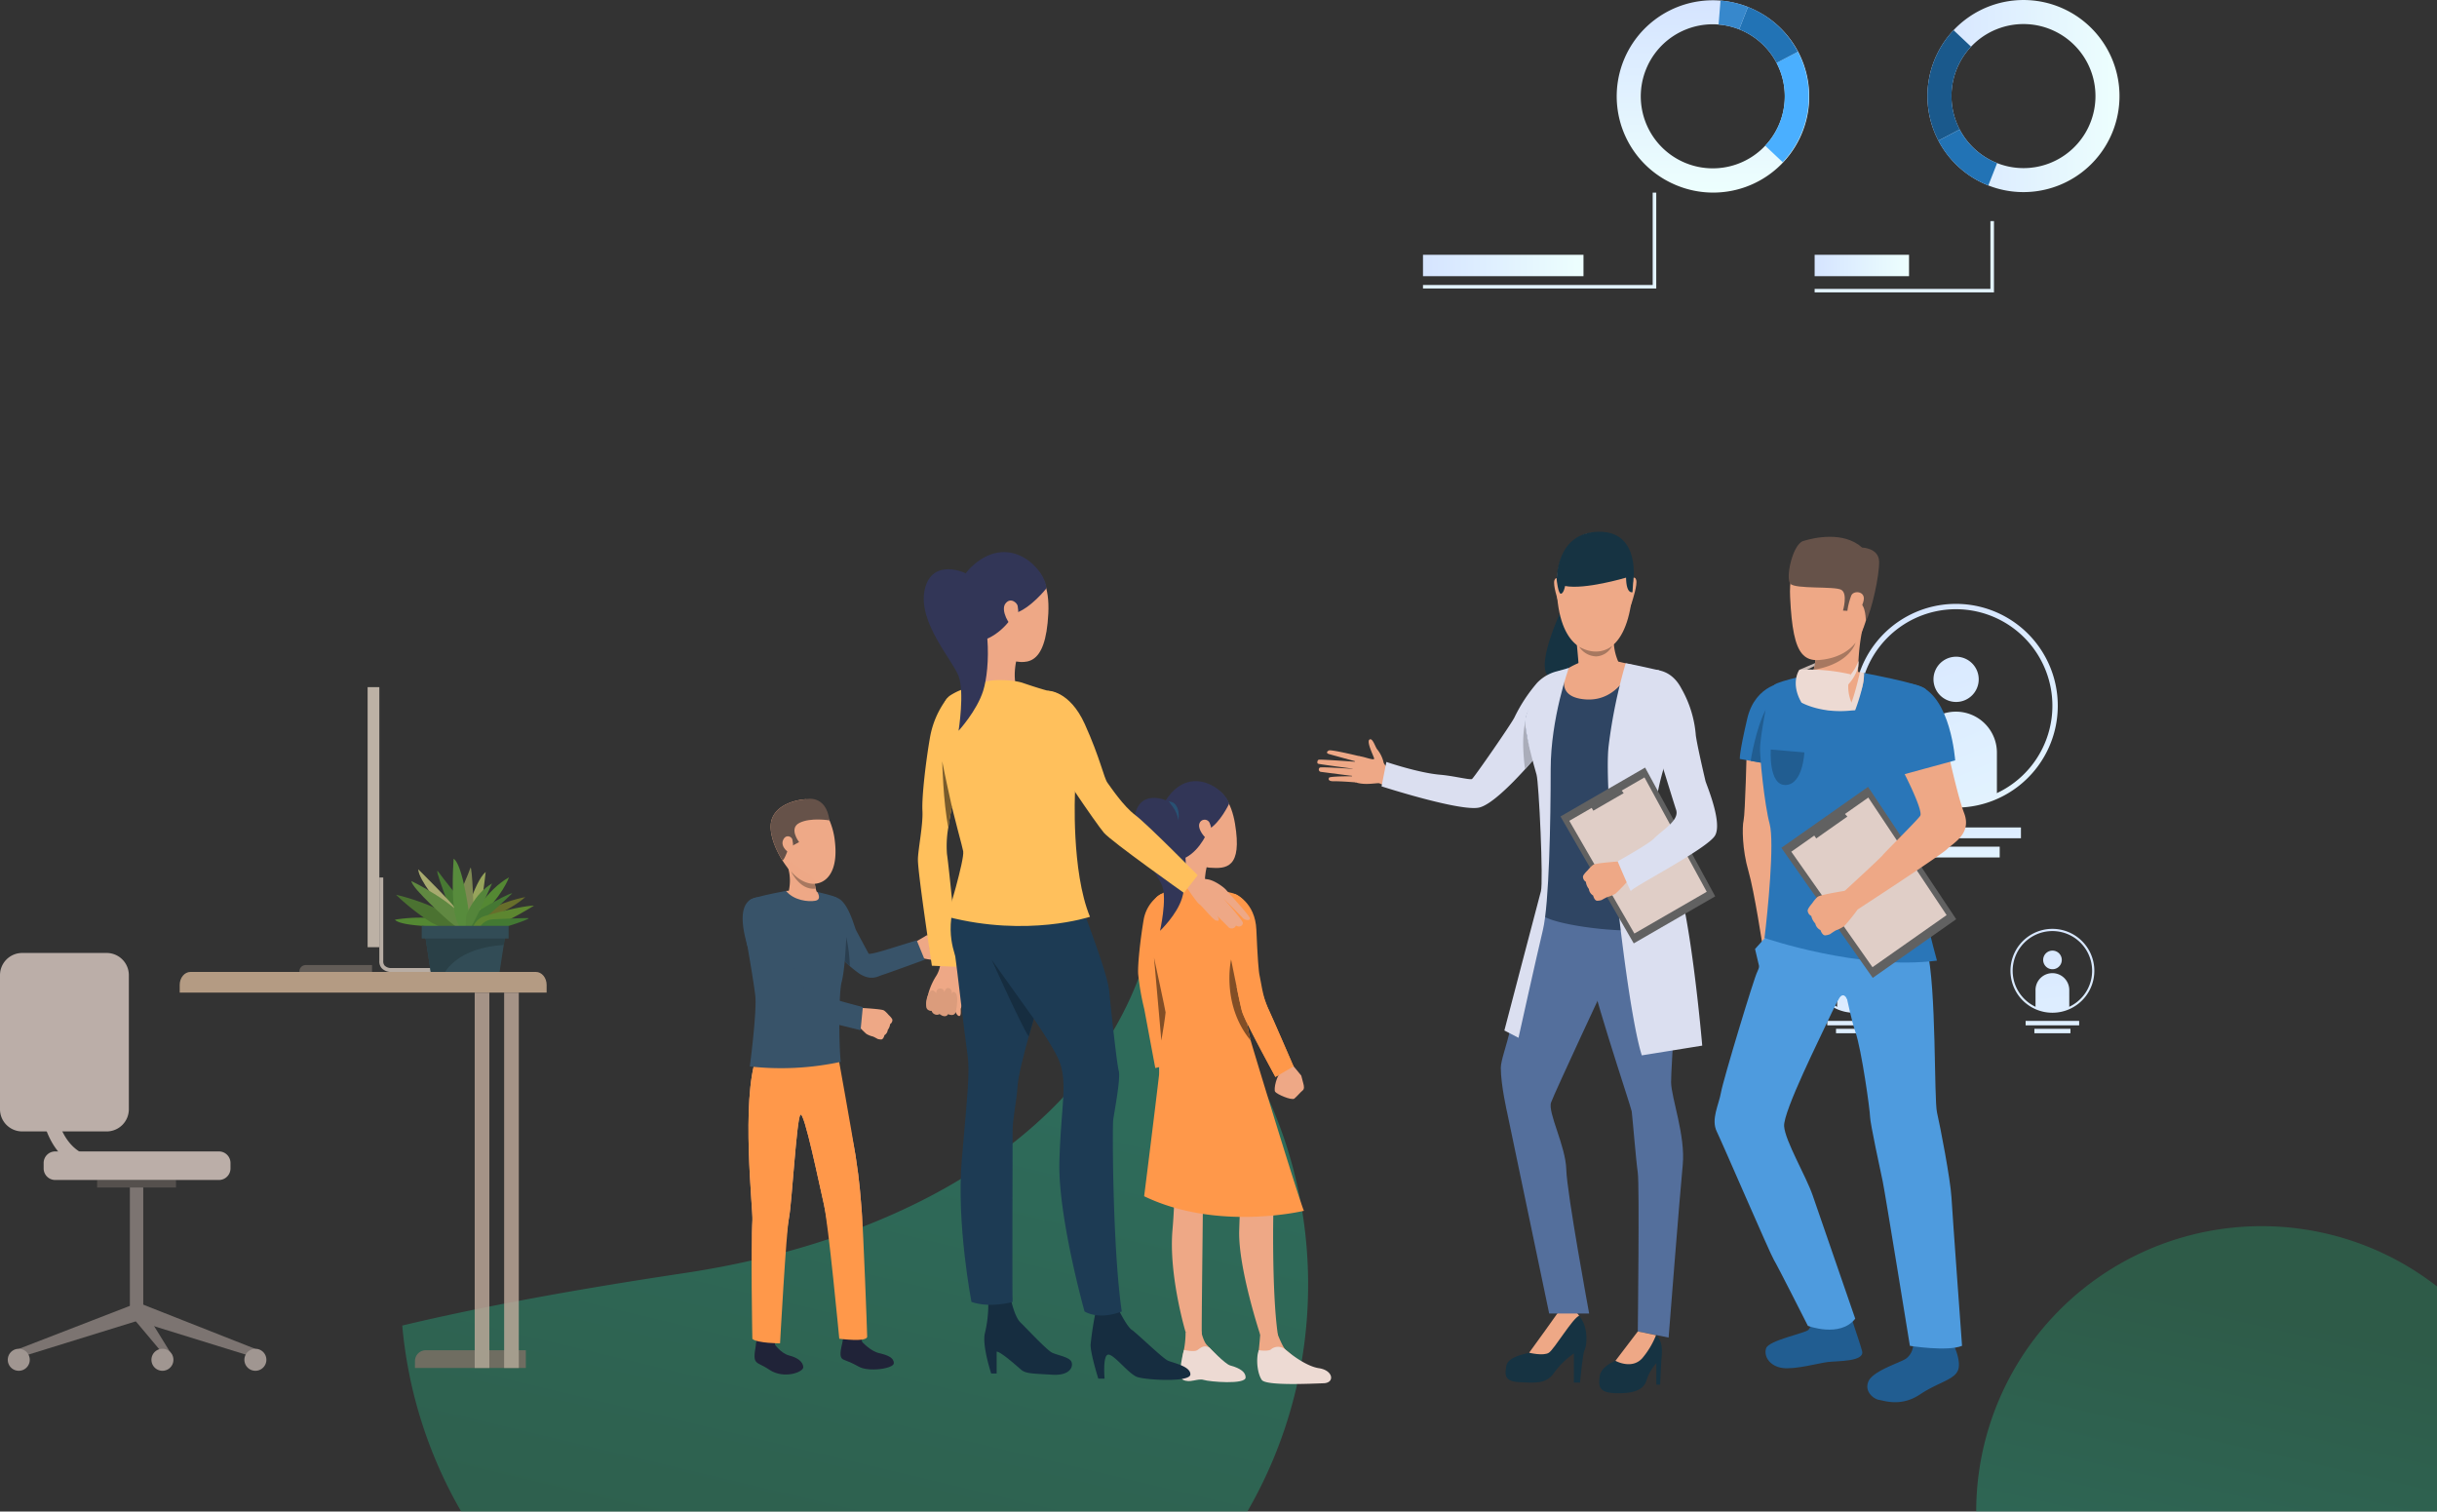 <svg xmlns="http://www.w3.org/2000/svg" xmlns:xlink="http://www.w3.org/1999/xlink" width="658.853" height="408.636" viewBox="0 0 658.853 408.636">
  <rect x="0" y="0" width="658.853" height="408.636" fill="#333333" stroke="none"/>
  <defs>
    <linearGradient id="linear-gradient" y1="0.5" x2="1" y2="0.5" gradientUnits="objectBoundingBox">
      <stop offset="0" stop-color="#d5e4ff"/>
      <stop offset="1" stop-color="#edfffe"/>
    </linearGradient>
    <linearGradient id="linear-gradient-3" x1="0" y1="0.5" x2="1" y2="0.5" xlink:href="#linear-gradient"/>
    <linearGradient id="linear-gradient-4" x1="0" y1="0.5" x2="1" y2="0.5" xlink:href="#linear-gradient"/>
    <linearGradient id="linear-gradient-5" x1="0.325" y1="-5.593" x2="0.684" y2="6.908" xlink:href="#linear-gradient"/>
    <linearGradient id="linear-gradient-6" x1="0.415" y1="-3.904" x2="0.656" y2="8.597" xlink:href="#linear-gradient"/>
    <linearGradient id="linear-gradient-7" x1="-0.305" y1="-1.915" x2="2.84" y2="7.519" xlink:href="#linear-gradient"/>
    <linearGradient id="linear-gradient-8" x1="-0.28" y1="-1.429" x2="1.455" y2="3.167" xlink:href="#linear-gradient"/>
    <linearGradient id="linear-gradient-9" x1="0.283" y1="-0.152" x2="0.981" y2="1.942" xlink:href="#linear-gradient"/>
    <linearGradient id="linear-gradient-10" x1="0.213" y1="-25.849" x2="1.007" y2="47.013" xlink:href="#linear-gradient"/>
    <linearGradient id="linear-gradient-11" x1="0.32" y1="-24.08" x2="0.854" y2="48.783" xlink:href="#linear-gradient"/>
    <linearGradient id="linear-gradient-12" x1="0.279" y1="-1.99" x2="1.817" y2="15.369" xlink:href="#linear-gradient"/>
    <linearGradient id="linear-gradient-13" x1="0.277" y1="-1.557" x2="1.126" y2="6.901" xlink:href="#linear-gradient"/>
    <linearGradient id="linear-gradient-14" x1="0.44" y1="-0.181" x2="0.781" y2="3.673" xlink:href="#linear-gradient"/>
    <linearGradient id="linear-gradient-15" x1="0.17" y1="-29.778" x2="0.964" y2="43.084" xlink:href="#linear-gradient"/>
    <linearGradient id="linear-gradient-16" x1="0.291" y1="-28.009" x2="0.826" y2="44.853" xlink:href="#linear-gradient"/>
    <linearGradient id="linear-gradient-17" x1="0.197" y1="-2.925" x2="1.734" y2="14.433" xlink:href="#linear-gradient"/>
    <linearGradient id="linear-gradient-18" x1="0.232" y1="-2.013" x2="1.08" y2="6.445" xlink:href="#linear-gradient"/>
    <linearGradient id="linear-gradient-19" x1="0.421" y1="-0.389" x2="0.763" y2="3.465" xlink:href="#linear-gradient"/>
    <linearGradient id="linear-gradient-20" x1="0.233" y1="1.459" x2="0.683" y2="0.261" gradientUnits="objectBoundingBox">
      <stop offset="0" stop-color="#289567"/>
      <stop offset="1" stop-color="#27bd94"/>
    </linearGradient>
    <linearGradient id="linear-gradient-21" x1="0.248" y1="1.546" x2="0.7" y2="0.319" gradientUnits="objectBoundingBox">
      <stop offset="0" stop-color="#27bc93"/>
      <stop offset="1" stop-color="#289567"/>
    </linearGradient>
  </defs>
  <g id="Grupo_3953" data-name="Grupo 3953" transform="translate(-706.747 -84.363)">
    <g id="Grupo_3926" data-name="Grupo 3926" transform="translate(815.499 19.437)">
      <g id="Grupo_3952" data-name="Grupo 3952" transform="translate(0 -35)">
        <g id="Grupo_3784" data-name="Grupo 3784" transform="translate(412.332 99.926)">
          <g id="Grupo_3779" data-name="Grupo 3779">
            <g id="Grupo_3778" data-name="Grupo 3778">
              <path id="Caminho_12523" data-name="Caminho 12523" d="M1463.887,276.109a25.964,25.964,0,1,0-22.212,46.938c.529.249,1.061.483,1.6.694a25.965,25.965,0,0,0,20.614-47.631Zm6.491,31.8a19.443,19.443,0,0,1-24.726,9.788q-.6-.238-1.2-.52a19.467,19.467,0,1,1,25.922-9.268Z" transform="translate(-1426.81 -273.609)" fill="url(#linear-gradient)"/>
            </g>
          </g>
          <g id="Grupo_3781" data-name="Grupo 3781" transform="translate(0.002 8.164)">
            <g id="Grupo_3780" data-name="Grupo 3780">
              <path id="Caminho_12524" data-name="Caminho 12524" d="M1435.545,328.7l-5.757,3.017a25.995,25.995,0,0,1,4.095-29.861l4.731,4.456a19.5,19.5,0,0,0-3.069,22.388Z" transform="translate(-1426.816 -301.86)" fill="#1a598c"/>
            </g>
          </g>
          <g id="Grupo_3783" data-name="Grupo 3783" transform="translate(2.974 35.008)">
            <g id="Grupo_3782" data-name="Grupo 3782">
              <path id="Caminho_12525" data-name="Caminho 12525" d="M1452.971,403.827l-2.378,6.049c-.535-.211-1.069-.442-1.6-.694a25.852,25.852,0,0,1-11.895-11.415l5.757-3.017a19.379,19.379,0,0,0,8.918,8.56C1452.168,403.5,1452.57,403.668,1452.971,403.827Z" transform="translate(-1437.1 -394.75)" fill="#2273b5"/>
            </g>
          </g>
        </g>
        <g id="Grupo_3793" data-name="Grupo 3793" transform="translate(380.276 100.001) rotate(90)">
          <g id="Grupo_3786" data-name="Grupo 3786" transform="translate(0 0)">
            <g id="Grupo_3785" data-name="Grupo 3785">
              <path id="Caminho_12526" data-name="Caminho 12526" d="M1476.261,37.077a25.964,25.964,0,1,0-46.937-22.212c-.249.526-.483,1.061-.694,1.6a25.965,25.965,0,0,0,47.631,20.616Zm-31.8,6.491a19.443,19.443,0,0,1-9.788-24.726q.238-.6.52-1.2a19.467,19.467,0,1,1,9.268,25.922Z" transform="translate(-1426.821 0)" fill="url(#linear-gradient)"/>
            </g>
          </g>
          <g id="Grupo_3788" data-name="Grupo 3788" transform="translate(13.915)">
            <g id="Grupo_3787" data-name="Grupo 3787">
              <path id="Caminho_12527" data-name="Caminho 12527" d="M1477.987,8.727l-3.017-5.757a25.994,25.994,0,0,1,29.861,4.095l-4.456,4.731a19.5,19.5,0,0,0-22.388-3.069Z" transform="translate(-1474.97 0)" fill="#4aafff"/>
            </g>
          </g>
          <g id="Grupo_3790" data-name="Grupo 3790" transform="translate(1.806 2.974)">
            <g id="Grupo_3789" data-name="Grupo 3789">
              <path id="Caminho_12528" data-name="Caminho 12528" d="M1439.119,26.158l-6.049-2.378c.211-.535.442-1.069.694-1.6a25.851,25.851,0,0,1,11.415-11.895l3.017,5.757a19.38,19.38,0,0,0-8.56,8.918C1439.451,25.358,1439.278,25.757,1439.119,26.158Z" transform="translate(-1433.07 -10.29)" fill="#2273b5"/>
            </g>
          </g>
          <g id="Grupo_3792" data-name="Grupo 3792" transform="translate(0.084 16.464)">
            <g id="Grupo_3791" data-name="Grupo 3791">
              <path id="Caminho_12529" data-name="Caminho 12529" d="M1427.11,64.385a25.742,25.742,0,0,1,1.725-7.415l6.046,2.378a19.34,19.34,0,0,0-1.295,5.56Z" transform="translate(-1427.11 -56.97)" fill="#3788cc"/>
            </g>
          </g>
        </g>
        <g id="Grupo_3794" data-name="Grupo 3794" transform="translate(381.841 159.697)">
          <path id="Caminho_12530" data-name="Caminho 12530" d="M1369.787,464.841H1321.3v-.965h47.521V445.56h.965Z" transform="translate(-1321.3 -445.56)" fill="#e2f3fe"/>
        </g>
        <g id="Grupo_3795" data-name="Grupo 3795" transform="translate(275.958 152.006)">
          <path id="Caminho_12531" data-name="Caminho 12531" d="M1017.973,448.509H954.91v-.965h62.1V422.59h.965Z" transform="translate(-954.91 -422.59)" fill="#e2f3fe"/>
        </g>
        <g id="Grupo_3796" data-name="Grupo 3796" transform="translate(275.958 168.806)">
          <rect id="Retângulo_2141" data-name="Retângulo 2141" width="43.392" height="5.783" fill="url(#linear-gradient-3)"/>
        </g>
        <g id="Grupo_3797" data-name="Grupo 3797" transform="translate(381.841 168.806)">
          <rect id="Retângulo_2142" data-name="Retângulo 2142" width="25.521" height="5.783" fill="url(#linear-gradient-4)"/>
        </g>
      </g>
      <g id="Grupo_3802" data-name="Grupo 3802" transform="translate(392.496 228.172)">
        <g id="Grupo_3801" data-name="Grupo 3801">
          <rect id="Retângulo_2143" data-name="Retângulo 2143" width="23.677" height="2.916" transform="translate(15.704 65.641)" fill="url(#linear-gradient-5)"/>
          <rect id="Retângulo_2144" data-name="Retângulo 2144" width="35.164" height="2.916" transform="translate(9.959 60.448)" fill="url(#linear-gradient-6)"/>
          <path id="Caminho_12534" data-name="Caminho 12534" d="M1444.727,673.565a6.114,6.114,0,1,1-6.115-6.115A6.113,6.113,0,0,1,1444.727,673.565Z" transform="translate(-1411.02 -653.16)" fill="url(#linear-gradient-7)"/>
          <path id="Caminho_12535" data-name="Caminho 12535" d="M1437.286,730.3v11.626a26.891,26.891,0,0,1-22.165,0V730.3a11.083,11.083,0,1,1,22.165,0Z" transform="translate(-1398.662 -689.969)" fill="url(#linear-gradient-8)"/>
          <g id="Grupo_3800" data-name="Grupo 3800">
            <path id="Caminho_12536" data-name="Caminho 12536" d="M1385.711,673.078a27.335,27.335,0,0,1-11.383-2.454,27.541,27.541,0,1,1,22.766,0A27.326,27.326,0,0,1,1385.711,673.078Zm0-53.628a26.092,26.092,0,0,0-10.782,49.851,26.166,26.166,0,0,0,21.558,0,26.092,26.092,0,0,0-10.776-49.851Z" transform="translate(-1358.17 -618)" fill="url(#linear-gradient-9)"/>
          </g>
        </g>
      </g>
      <g id="Grupo_3805" data-name="Grupo 3805" transform="translate(381.159 316.03)">
        <g id="Grupo_3804" data-name="Grupo 3804">
          <rect id="Retângulo_2145" data-name="Retângulo 2145" width="9.748" height="1.199" transform="translate(6.465 27.023)" fill="url(#linear-gradient-10)"/>
          <rect id="Retângulo_2146" data-name="Retângulo 2146" width="14.475" height="1.199" transform="translate(4.101 24.885)" fill="url(#linear-gradient-11)"/>
          <path id="Caminho_12537" data-name="Caminho 12537" d="M1354.574,900.357a2.517,2.517,0,1,1-2.517-2.517A2.517,2.517,0,0,1,1354.574,900.357Z" transform="translate(-1340.697 -891.956)" fill="url(#linear-gradient-12)"/>
          <path id="Caminho_12538" data-name="Caminho 12538" d="M1351.513,923.713V928.5a11.079,11.079,0,0,1-9.123,0v-4.786a4.562,4.562,0,1,1,9.123,0Z" transform="translate(-1335.613 -907.108)" fill="url(#linear-gradient-13)"/>
          <g id="Grupo_3803" data-name="Grupo 3803">
            <path id="Caminho_12539" data-name="Caminho 12539" d="M1330.277,900.154a11.232,11.232,0,0,1-4.684-1.011,11.337,11.337,0,1,1,9.369,0A11.179,11.179,0,0,1,1330.277,900.154Zm0-22.073a10.741,10.741,0,0,0-4.439,20.521,10.777,10.777,0,0,0,8.878,0,10.741,10.741,0,0,0-4.439-20.521Z" transform="translate(-1318.94 -877.48)" fill="url(#linear-gradient-14)"/>
          </g>
        </g>
      </g>
      <g id="Grupo_3808" data-name="Grupo 3808" transform="translate(434.786 316.03)">
        <g id="Grupo_3807" data-name="Grupo 3807">
          <rect id="Retângulo_2147" data-name="Retângulo 2147" width="9.748" height="1.199" transform="translate(6.465 27.023)" fill="url(#linear-gradient-15)"/>
          <rect id="Retângulo_2148" data-name="Retângulo 2148" width="14.475" height="1.199" transform="translate(4.098 24.885)" fill="url(#linear-gradient-16)"/>
          <path id="Caminho_12540" data-name="Caminho 12540" d="M1540.134,900.357a2.517,2.517,0,1,1-2.517-2.517A2.517,2.517,0,0,1,1540.134,900.357Z" transform="translate(-1526.26 -891.956)" fill="url(#linear-gradient-17)"/>
          <path id="Caminho_12541" data-name="Caminho 12541" d="M1537.073,923.713V928.5a11.079,11.079,0,0,1-9.123,0v-4.786a4.562,4.562,0,1,1,9.123,0Z" transform="translate(-1521.176 -907.108)" fill="url(#linear-gradient-18)"/>
          <g id="Grupo_3806" data-name="Grupo 3806">
            <path id="Caminho_12542" data-name="Caminho 12542" d="M1515.847,900.154a11.232,11.232,0,0,1-4.684-1.011,11.337,11.337,0,1,1,9.369,0A11.188,11.188,0,0,1,1515.847,900.154Zm0-22.073a10.741,10.741,0,0,0-4.439,20.521,10.777,10.777,0,0,0,8.878,0,10.741,10.741,0,0,0-4.439-20.521Z" transform="translate(-1504.51 -877.48)" fill="url(#linear-gradient-19)"/>
          </g>
        </g>
      </g>
      <path id="Caminho_12543" data-name="Caminho 12543" d="M244.9,892.955a122.121,122.121,0,0,1-16.438,61.4H15.944A121.942,121.942,0,0,1,0,904.061c21.556-5.147,46.932-9.782,76.151-14.163,67.239-10.08,114.648-43.779,126.092-89.927A122.374,122.374,0,0,1,244.9,892.955Z" transform="translate(0 -480.788)" opacity="0.408" fill="url(#linear-gradient-20)"/>
      <path id="Caminho_12544" data-name="Caminho 12544" d="M1417.1,1083.475v60.873H1292.53a77.162,77.162,0,0,1,124.574-60.873Z" transform="translate(-867.004 -670.784)" opacity="0.408" fill="url(#linear-gradient-21)"/>
      <g id="Grupo_3824" data-name="Grupo 3824" transform="translate(247.39 208.678)">
        <path id="Caminho_12545" data-name="Caminho 12545" d="M1046.378,1144.4a18.493,18.493,0,0,1-2.153,3.6c-1.032,1.347-4.242,6.881-5.658,7.265s-5.785,1.156-6.173,3.6-.578,4.179,3.728,4.372,7.138.451,9.2-2.572a22.369,22.369,0,0,1,5.338-5.208v7.884h1.67s.772-8.207,1.222-8.785,1.607-6.881-2.378-10.158S1046.378,1144.4,1046.378,1144.4Z" transform="translate(-981.302 -933.321)" fill="#163342"/>
        <path id="Caminho_12546" data-name="Caminho 12546" d="M1054.21,1156.715s3.858.965,5.338,0,6.505-9.461,8.173-9.97c0,0-1.613-3.274-5.7-.9C1062.021,1145.849,1055.3,1155.3,1054.21,1156.715Z" transform="translate(-996.945 -934.774)" fill="#eea886"/>
        <path id="Caminho_12547" data-name="Caminho 12547" d="M1073.414,489.96s-8.317,17.536-2.592,18.585c7.86,1.439,11.042-13.085,11.042-13.085Z" transform="translate(-1007.327 -469.045)" fill="#163342"/>
        <g id="Grupo_3811" data-name="Grupo 3811" transform="translate(9.354 56.097)">
          <g id="Grupo_3810" data-name="Grupo 3810">
            <g id="Grupo_3809" data-name="Grupo 3809">
              <path id="Caminho_12548" data-name="Caminho 12548" d="M899.735,620.089s-2.6-.815-2.809-2.358a8.742,8.742,0,0,0-1.717-3.358c-.483-.644-1.228-3.179-2.049-2.578s1.029,4.237,1.263,5.075-3.32-.757-4.2-.538-3.193,6.259-.624,7.074,5.849-.012,6.271.222a16.219,16.219,0,0,0,1.844.668Z" transform="translate(-888.421 -611.704)" fill="#eea886"/>
            </g>
          </g>
        </g>
        <g id="Grupo_3814" data-name="Grupo 3814" transform="translate(0 59.09)">
          <g id="Grupo_3813" data-name="Grupo 3813">
            <g id="Grupo_3812" data-name="Grupo 3812">
              <path id="Caminho_12549" data-name="Caminho 12549" d="M867.855,623.748s-8.025-1.971-8.67-1.653-.725.757.017.974,7.7,2.127,7.7,2.127-9.892-.734-10.476-.592c-.344.084-.549.93-.162,1.081s10.149,1.442,10.149,1.442-9.236-.67-9.69-.4a.638.638,0,0,0,.289,1.153c.682.1,9.219,1.2,9.219,1.2s-6.754-.064-7.005.387c-.153.275-.367,1,1.376.959s5.866.3,5.866.3Z" transform="translate(-856.054 -622.06)" fill="#eea886"/>
            </g>
          </g>
        </g>
        <path id="Caminho_12550" data-name="Caminho 12550" d="M1130.2,1165.288s-4.309,6.4-6.043,7.941c0,0-3.858,1.413-4.242,4.115s-.321,4.5,4.242,4.63,7.557-.691,8.392-3.456a12.576,12.576,0,0,1,2.665-4.647v5.786h1.029s.257-5.595.321-6.624.74-4.985-1.43-6.736A6.023,6.023,0,0,0,1130.2,1165.288Z" transform="translate(-1043.556 -949.1)" fill="#163342"/>
        <path id="Caminho_12551" data-name="Caminho 12551" d="M1124.582,732.771s5.439,7.072,6.916,15.464-.873,36.551-.806,40.7,3.922,14.467,3.15,22.278-3.818,46.692-3.818,46.692l-8.334-1.653s.483-39.638,0-42.918-1.451-15.233-1.644-16.582S1107.8,759.945,1107.8,753.9,1111.467,722.9,1124.582,732.771Z" transform="translate(-1035.048 -640.063)" fill="#546f9c"/>
        <path id="Caminho_12552" data-name="Caminho 12552" d="M1040.327,743.6s-8.938,34.109-10,38.834-2.6,8.623-2.6,10.629c0,4.656,1.728,12.132,1.728,12.132l11.349,54.278h10.808s-6.023-32.563-6.184-38.93-5.075-15.443-4.109-18.143,15.527-33.852,15.527-33.852S1067.876,733.7,1040.327,743.6Z" transform="translate(-978.118 -648.128)" fill="#546f9c"/>
        <path id="Caminho_12553" data-name="Caminho 12553" d="M1134.95,1173.618s4.41,2.465,7.251-.7a22.351,22.351,0,0,0,3.725-6.228l-4.933-1.011Z" transform="translate(-1054.352 -949.49)" fill="#eea886"/>
        <g id="Grupo_3815" data-name="Grupo 3815" transform="translate(17.37 37.509)">
          <path id="Caminho_12554" data-name="Caminho 12554" d="M964.69,547.38a11.146,11.146,0,0,0-6.468,3.329,42.668,42.668,0,0,0-6.127,9.331c-.728,1.592-10.95,16.334-11.482,16.666s-5-.844-8.577-1.141c-5.841-.485-14.579-3.462-14.579-3.462l-1.3,6.6s21.489,6.936,26.448,5.713c6.063-1.494,20.024-19.4,20.024-19.4S973.042,552.816,964.69,547.38Z" transform="translate(-916.16 -547.38)" fill="#dbdff0"/>
        </g>
        <g id="Grupo_3816" data-name="Grupo 3816" transform="translate(56.246 34.675)">
          <path id="Caminho_12555" data-name="Caminho 12555" d="M1066.768,537.824a50.107,50.107,0,0,1-6.43,2.586c-1.659.332-8.086,8.684-9.213,11.733s0,7.624,2.321,12.993.133,7.158,1.194,12.528.719,25.457.52,28.439,31.029,7.505,37.193,2.069c0,0-4.173-18.1-9.115-23.269-1.069-1.118-.956-8.563-.225-10.421s8.95-15.709,8.95-15.709.6-14.051-2.982-16.836c-3.115-2.419-11.606-3.283-13.132-3.812A25.929,25.929,0,0,0,1066.768,537.824Z" transform="translate(-1050.684 -537.574)" fill="#2f4563"/>
        </g>
        <g id="Grupo_3817" data-name="Grupo 3817" transform="translate(70.052 22.884)">
          <path id="Caminho_12556" data-name="Caminho 12556" d="M1098.46,503.307s.954,8.756.754,11.606c0,0,4.959,4.971,10.6-5.8a14.793,14.793,0,0,1-.587-10.49C1111.011,492.574,1098.46,503.307,1098.46,503.307Z" transform="translate(-1098.46 -496.774)" fill="#eea886"/>
        </g>
        <path id="Caminho_12557" data-name="Caminho 12557" d="M1049.168,608.37s-1.193-7.941.075-12.77a30.823,30.823,0,0,0,2.277,10.048Z" transform="translate(-992.999 -544.156)" fill="#aaadba"/>
        <path id="Caminho_12558" data-name="Caminho 12558" d="M1147.792,461.109s1.1-1.315,1.5.009-.928,5.257-1.075,5.826c0,0-.665,2.208-.927,1.925S1147.792,461.109,1147.792,461.109Z" transform="translate(-1063.088 -448.118)" fill="#eea987"/>
        <path id="Caminho_12559" data-name="Caminho 12559" d="M1079.123,461.669s-1.1-1.315-1.5.009.928,5.257,1.075,5.826c0,0,.662,2.208.928,1.925S1079.123,461.669,1079.123,461.669Z" transform="translate(-1013.536 -448.516)" fill="#eea987"/>
        <path id="Caminho_12560" data-name="Caminho 12560" d="M1088.682,418.794s-10.045,1.546-8.574,17.368,10.334,14.565,10.927,14.553,8.892.329,9.612-18.975C1100.646,431.738,1100.982,417.462,1088.682,418.794Z" transform="translate(-1015.254 -418.383)" fill="#eea987"/>
        <path id="Caminho_12561" data-name="Caminho 12561" d="M1098.748,429.994s-11.146,3.315-16.484,2.254c0,0-.341,1.968-1.107,2.089s-1.159-3.763-1.159-3.763-.26-12.866,11.377-12.987,9.274,13.935,9.274,13.935l-.159,2.4S1098.823,434.586,1098.748,429.994Z" transform="translate(-1015.281 -417.587)" fill="#163342"/>
        <path id="Caminho_12562" data-name="Caminho 12562" d="M1109.987,524.24s-3.517,3.332-8.927.275a5.639,5.639,0,0,0,4.63,2.6A5.111,5.111,0,0,0,1109.987,524.24Z" transform="translate(-1030.256 -493.419)" fill="#a77860"/>
        <path id="Caminho_12563" data-name="Caminho 12563" d="M1105.381,539.927s-3.41,10.077-12.779,9.334-4.439-8.508-4.439-8.508a20.8,20.8,0,0,1,2.991-1.465c.656-.127,10.357-.249,10.357-.249Z" transform="translate(-1020.166 -503.942)" fill="#eea886"/>
        <path id="Caminho_12564" data-name="Caminho 12564" d="M1048.476,544.97s-4.907,13.571-4.907,27.4-.4,36.361-2.11,43.475-6.589,29.119-6.589,29.119l-3.82-1.977s9.187-35.118,9.88-37.649-.526-29.283-1.185-31.523-3.462-12.21-3.026-14.975c.549-3.488,3.812-8.646,9.083-13.083Z" transform="translate(-980.478 -508.158)" fill="#dbdff0"/>
        <path id="Caminho_12565" data-name="Caminho 12565" d="M1132.626,540.65a141.158,141.158,0,0,0-4.595,22.269c-1.546,12.5,4.742,70.548,8.959,83.723l16.339-2.636s-3.517-41.028-8.291-48.5-6.294-14.071-1.139-29.656-2.26-23.3-2.26-23.3S1134.059,540.809,1132.626,540.65Z" transform="translate(-1049.263 -505.086)" fill="#dbdff0"/>
        <path id="Caminho_12566" data-name="Caminho 12566" d="M1083.53,651.413l19.81,34.312,22.021-12.715L1106.412,638.2Z" transform="translate(-1017.792 -574.445)" fill="#616161"/>
        <path id="Caminho_12567" data-name="Caminho 12567" d="M1091.79,659.133l17.594,30.474,19.559-11.291L1112.115,647.4Z" transform="translate(-1023.665 -580.987)" fill="#e0cec7"/>
        <path id="Caminho_12568" data-name="Caminho 12568" d="M1111.214,662.035l-1.234-2.138,7.907-4.566,1.543,1.962Z" transform="translate(-1036.598 -586.625)" fill="#616161"/>
        <g id="Grupo_3822" data-name="Grupo 3822" transform="translate(71.829 89.09)">
          <g id="Grupo_3821" data-name="Grupo 3821">
            <g id="Grupo_3820" data-name="Grupo 3820">
              <g id="Grupo_3819" data-name="Grupo 3819">
                <g id="Grupo_3818" data-name="Grupo 3818">
                  <path id="Caminho_12569" data-name="Caminho 12569" d="M1108.338,736.534a4.093,4.093,0,0,0,1.295-.188s.691-.4,1.2-.656a3.327,3.327,0,0,1,.4-.179,7.493,7.493,0,0,0,2.208-.933,50.118,50.118,0,0,0,3.977-4.2l-1.465-2.228-1.075-2.28s-6.514.422-7.4.893a2.162,2.162,0,0,0-.243.147,9.55,9.55,0,0,0-1.378,1.41c-.124.107-1.3,1.257-1.257,1.745a1.6,1.6,0,0,0,.78,1.35,3.823,3.823,0,0,0,.821,1.942,2.384,2.384,0,0,0,1.147,1.766S1107.613,736.354,1108.338,736.534Z" transform="translate(-1104.606 -725.87)" fill="#eea886"/>
                </g>
              </g>
            </g>
          </g>
        </g>
        <g id="Grupo_3823" data-name="Grupo 3823" transform="translate(81.193 37.307)">
          <path id="Caminho_12570" data-name="Caminho 12570" d="M1144.8,546.884s6.017-1.722,9.462,4.9a30.22,30.22,0,0,1,3.89,12.7c.436,3.057,2.4,11.4,2.6,12.262s4.647,11.138,2.607,14.73c-2.049,3.609-22.87,14.236-22.74,15.033s-3.607-8.034-3.607-8.034,8.424-4.7,9.805-6.141c2.243-2.349,6.97-4.878,6-7.794-1.141-3.422-4.569-14.97-5.364-16.66S1139.729,549.04,1144.8,546.884Z" transform="translate(-1137.01 -546.683)" fill="#dbdff0"/>
        </g>
      </g>
      <g id="Grupo_3830" data-name="Grupo 3830" transform="translate(354.798 210.044)">
        <path id="Caminho_12571" data-name="Caminho 12571" d="M1265.2,558.92s-4.719.977-7.005,4.266-3.026,11.456-3.026,12.6-.428,18.435-.858,20.293-.358,8,1.286,13.649,3.916,20.749,3.916,20.749l4.945-2.029-1.777-32.292Z" transform="translate(-1246.471 -519.442)" fill="#eea886"/>
        <path id="Caminho_12572" data-name="Caminho 12572" d="M1270.045,790.61l-4.485,5,1.427,6.049Z" transform="translate(-1254.626 -684.177)" fill="#4e9bde"/>
        <path id="Caminho_12573" data-name="Caminho 12573" d="M1382.962,1174.438a4.732,4.732,0,0,1-2.02,3.425c-1.858,1.144-8.933,3.286-10.074,6.144s1.714,4.789,2.93,4.93,5.858,2,11.074-1.5,9.933-4,10.432-7.216-2.216-7.86-2.216-7.86Z" transform="translate(-1329.313 -955.605)" fill="#215d91"/>
        <path id="Caminho_12574" data-name="Caminho 12574" d="M1288.089,1146.731s-.237,2.624-1.13,3.54-10.75,2.818-11.447,4.994,1.008,4.823,4.4,5.309,9.82-1.312,12.317-1.615,10.016-.049,9.242-2.948-3.612-10.606-3.4-11.285S1288.089,1146.731,1288.089,1146.731Z" transform="translate(-1261.593 -935.877)" fill="#215d91"/>
        <path id="Caminho_12575" data-name="Caminho 12575" d="M1341.91,795.194s3.318,17.851,5.031,22.712,4,21.437,4,23.055,2.858,14.863,3.43,17.53,7.338,44.4,7.338,44.4,10.1,1.618,14.1,0c0,0-2.572-35.155-2.858-40.109s-3.049-19.244-3.907-22.96-.1-33.393-2.717-44.279S1341.91,795.194,1341.91,795.194Z" transform="translate(-1308.912 -684.177)" fill="#4e9bde"/>
        <path id="Caminho_12576" data-name="Caminho 12576" d="M1242.127,784.264s-2.121,9.242-2.873,10.479-9.227,29.249-9.8,32.583-2.763,7.242-1.144,10.574,14.386,32.965,15.435,34.679,9.2,17.851,9.2,17.851,8.7,3.3,12.8-1.939c0,0-9.7-28.107-11.51-33.346s-7.43-14.672-7.716-18.674,10-24.486,11.909-28.676,10.2-20.1,10.2-20.1S1268.136,774.548,1242.127,784.264Z" transform="translate(-1227.725 -677.12)" fill="#4e9bde"/>
        <path id="Caminho_12577" data-name="Caminho 12577" d="M1285.8,549.41s-10.539,2.179-11.791,3.286c-1.358,1.179-3.751,12.721-3.9,15.938s1.272,16.646,2.627,21.648-.532,23.922-1.39,30.852c0,0,25.763,8.837,46.625,6.121,0,0-6.4-23.015-5.563-29.867,1.069-8.779,3.644-29.009,3.644-29.009s.633-13.039-1.225-14.611-17.14-4.358-17.14-4.358Z" transform="translate(-1257.858 -512.681)" fill="#2a76b8"/>
        <path id="Caminho_12578" data-name="Caminho 12578" d="M1263.76,558.24s-8.216.318-10.456,9.892-2,10.886-2,10.886l11.317,2S1267.619,562.9,1263.76,558.24Z" transform="translate(-1244.483 -518.959)" fill="#2a76b8"/>
        <path id="Caminho_12579" data-name="Caminho 12579" d="M1310.168,435.164s-12.678-4.69-11.886,12.155,3.763,18.559,12.1,16.206,9.04-12.987,10.123-18.1S1314.313,435.9,1310.168,435.164Z" transform="translate(-1277.867 -431.023)" fill="#eea886"/>
        <path id="Caminho_12580" data-name="Caminho 12580" d="M1316.02,514.822s3.373,4.531,13.265.173c0,0-.274-9.733,1.665-16.068s-13.276,8.447-13.276,8.447c.159.113.191.746.1,1.63a17.849,17.849,0,0,1-.488,2.618C1316.731,513.735,1317.136,513.073,1316.02,514.822Z" transform="translate(-1290.504 -475.665)" fill="#eea886"/>
        <path id="Caminho_12581" data-name="Caminho 12581" d="M1317.914,445.071s.035-4.5-1.835-4.916-2.835,2.188-2.835,2.188l-1.506-.081s1.347-4.56-.436-5.606-12.458-.127-13.8-1.662.6-10.655,3.514-11.551,10.866-2.711,15.917,1.789c0,0,4.393.084,4.569,3.661S1319.437,442.631,1317.914,445.071Z" transform="translate(-1277.032 -422.314)" fill="#665249"/>
        <path id="Caminho_12582" data-name="Caminho 12582" d="M1320.41,528.689c9.826-1.653,11.3-7.239,11.317-7.329-3.82,4.927-10.828,4.711-10.828,4.711A18.137,18.137,0,0,1,1320.41,528.689Z" transform="translate(-1293.625 -492.737)" fill="#a77860"/>
        <path id="Caminho_12583" data-name="Caminho 12583" d="M1331.583,547.927s.61,9.435-8.155,10.008-6.025-9.733-6.025-9.733S1322.792,546.112,1331.583,547.927Z" transform="translate(-1291.199 -511.099)" fill="#eea886"/>
        <path id="Caminho_12584" data-name="Caminho 12584" d="M1290.16,672.728l24.711,35.158,22.564-15.86-23.827-35.777Z" transform="translate(-1272.117 -588.645)" fill="#616161"/>
        <path id="Caminho_12585" data-name="Caminho 12585" d="M1299.48,680.877l21.946,31.222,20.042-14.085L1320.3,666.24Z" transform="translate(-1278.744 -595.748)" fill="#e0cec7"/>
        <path id="Caminho_12586" data-name="Caminho 12586" d="M1319.04,685.087l-1.54-2.193,8.1-5.693,1.855,1.968Z" transform="translate(-1291.556 -603.541)" fill="#616161"/>
        <g id="Grupo_3829" data-name="Grupo 3829" transform="translate(25.164 95.599)">
          <g id="Grupo_3828" data-name="Grupo 3828">
            <g id="Grupo_3827" data-name="Grupo 3827">
              <g id="Grupo_3826" data-name="Grupo 3826">
                <g id="Grupo_3825" data-name="Grupo 3825">
                  <path id="Caminho_12587" data-name="Caminho 12587" d="M1319.46,765.275a4.387,4.387,0,0,0,1.381-.327s.708-.5,1.234-.826c.168-.1.315-.188.416-.234a8.134,8.134,0,0,0,2.295-1.222,54.484,54.484,0,0,0,3.893-4.919l-1.8-2.266-1.381-2.361s-7,1.084-7.9,1.676a2.374,2.374,0,0,0-.249.182,10.18,10.18,0,0,0-1.353,1.656c-.124.127-1.283,1.483-1.191,2.008a1.741,1.741,0,0,0,.974,1.384,4.156,4.156,0,0,0,1.075,2.02,2.579,2.579,0,0,0,1.41,1.795S1318.659,765.151,1319.46,765.275Z" transform="translate(-1314.802 -753.12)" fill="#eea886"/>
                </g>
              </g>
            </g>
          </g>
        </g>
        <path id="Caminho_12588" data-name="Caminho 12588" d="M1365.1,565.012c-1.381.535-6.046,1.558-5.476,8.667a23.975,23.975,0,0,0,4.005,12.025c.933,1.644,6.069,11.782,5.147,13.114s-9.641,9.935-10.146,10.635-10.681,10.031-10.681,10.031l3.91,4.641s22.506-14.655,24.148-16.293,6.811-4.173,4.656-9.779-5.081-20.475-5.67-21.541S1374.24,561.475,1365.1,565.012Z" transform="translate(-1313.206 -523.367)" fill="#eea886"/>
        <path id="Caminho_12589" data-name="Caminho 12589" d="M1386.883,558.263s-5.369,4.323-2.971,13.935,3.228,11.528,3.228,11.528l16.238-4.424s-1.179-17.261-9.959-20.218C1393.42,559.09,1388.3,557.625,1386.883,558.263Z" transform="translate(-1338.337 -518.861)" fill="#2a76b8"/>
        <path id="Caminho_12590" data-name="Caminho 12590" d="M1280.2,621.31s-.662,9.765,4.034,9.592,5.04-8.814,5.04-8.814Z" transform="translate(-1265.013 -563.802)" fill="#215d91"/>
        <path id="Caminho_12591" data-name="Caminho 12591" d="M1352.86,475.1c.561-1.485,3.722-1.3,3.4,1.055s-2.936,5.979-3.988,5.3S1352.088,477.152,1352.86,475.1Z" transform="translate(-1315.934 -459.172)" fill="#eea886"/>
        <path id="Caminho_12592" data-name="Caminho 12592" d="M1306.98,542.269l4.263-1.809-.145.789-3.04,1.468Z" transform="translate(-1284.076 -506.317)" fill="#c9b9b3"/>
        <path id="Caminho_12593" data-name="Caminho 12593" d="M1351.587,542.013a12.252,12.252,0,0,0,2.075-3.673,8.046,8.046,0,0,1-.072,1.6,11.542,11.542,0,0,1-2.662,4.754C1348.836,546.935,1351.587,542.013,1351.587,542.013Z" transform="translate(-1314.766 -504.81)" fill="#eddad3"/>
        <path id="Caminho_12594" data-name="Caminho 12594" d="M1355.106,559.243s2.534-6.575,2.355-10.008a3.35,3.35,0,0,0-1.092-.208s-1.743,7.73-2.737,9S1355.106,559.243,1355.106,559.243Z" transform="translate(-1317.079 -512.407)" fill="#eddad3"/>
        <path id="Caminho_12595" data-name="Caminho 12595" d="M1264.214,598.607l-2.754-.486s1.355-8.664,4.023-13.741c0,0-1.644,8.557-1.488,11S1264.214,598.607,1264.214,598.607Z" transform="translate(-1251.711 -537.545)" fill="#215d91"/>
        <path id="Caminho_12596" data-name="Caminho 12596" d="M1344.144,840.558s-1.026-2.659-2.563.431c0,0-1.748-5.459,1.35-6.2S1344.144,840.558,1344.144,840.558Z" transform="translate(-1308.328 -715.542)" fill="#4e9bde"/>
        <path id="Caminho_12597" data-name="Caminho 12597" d="M1304.6,546.6s-2.526,3.526.581,8.872c0,0,5.658,3.286,14.539,2.011,0,0-3.286-4.841-1.205-9.632A50.56,50.56,0,0,0,1304.6,546.6Z" transform="translate(-1281.694 -510.652)" fill="#eddad3"/>
      </g>
      <g id="Grupo_3878" data-name="Grupo 3878" transform="translate(92.029 280.855)">
        <g id="Grupo_3832" data-name="Grupo 3832" transform="translate(26.45 146.288)">
          <g id="Grupo_3831" data-name="Grupo 3831">
            <path id="Caminho_12598" data-name="Caminho 12598" d="M415.732,1174.007s2.312,2.583,4.661,3.124,3.991,1.231,4.008,2.714-6.757,2.459-9.444.965c-4.011-2.231-4.419-1.558-4.864-2.673s.535-4.095.506-4.45C410.563,1173.25,415.732,1174.007,415.732,1174.007Z" transform="translate(-409.978 -1173.551)" fill="#202338"/>
          </g>
        </g>
        <g id="Grupo_3834" data-name="Grupo 3834" transform="translate(3.209 147.237)">
          <g id="Grupo_3833" data-name="Grupo 3833">
            <path id="Caminho_12599" data-name="Caminho 12599" d="M334.952,1177.016s1.7,2.514,3.977,3.1c2.245.572,3.7,1.662,3.809,3.1s-5.291,3.326-9.086.8c-2.494-1.662-3.425-1.566-3.924-2.624s.263-4.017.214-4.358C329.878,1176.6,334.952,1177.016,334.952,1177.016Z" transform="translate(-329.555 -1176.836)" fill="#202338"/>
          </g>
        </g>
        <g id="Grupo_3835" data-name="Grupo 3835" transform="translate(27.072 144.782)">
          <path id="Caminho_12600" data-name="Caminho 12600" d="M412.442,1168.34s3.234,1.234,4.528.361l.4,1.717a4.8,4.8,0,0,1-2.832.379,4.5,4.5,0,0,1-2.407-.812Z" transform="translate(-412.13 -1168.34)" fill="#202338"/>
        </g>
        <g id="Grupo_3836" data-name="Grupo 3836" transform="translate(3.592 145.406)">
          <path id="Caminho_12601" data-name="Caminho 12601" d="M331.175,1170.5s3.716,1.381,4.7.292l.168,1.925s-.367.6-1.821.523a14.985,14.985,0,0,1-3.344-.72Z" transform="translate(-330.88 -1170.5)" fill="#202338"/>
        </g>
        <g id="Grupo_3838" data-name="Grupo 3838" transform="translate(1.57 67.507)">
          <g id="Grupo_3837" data-name="Grupo 3837">
            <path id="Caminho_12602" data-name="Caminho 12602" d="M347.654,906.467s4.185,17.088,5.179,23.431c1.159,7.416,1.367,11.5,1.688,15.342.407,4.829-.549,32.289-.266,33.7s-4.56-.728-4.56-.728-4.231-30.092-5.442-35.236c-1.13-4.788-5.317-25.4-6.346-24.093s-2.306,24.055-3.069,27.83-3.988,32.89-3.988,32.89-3.228.728-4.627-.454c0,0-1.76-24.712-1.272-31.792.185-2.7-3.162-32.349,1.13-44.287C328.346,896.769,347.654,906.467,347.654,906.467Z" transform="translate(-323.882 -900.943)" fill="#eea886"/>
          </g>
        </g>
        <g id="Grupo_3840" data-name="Grupo 3840" transform="translate(1.567 66.768)">
          <g id="Grupo_3839" data-name="Grupo 3839">
            <path id="Caminho_12603" data-name="Caminho 12603" d="M348.083,900.995s3.748,20.744,4.742,27.084c1.159,7.416,1.367,11.5,1.688,15.342.408,4.829,1.445,32.161,1.454,33.6.009,1.6-7.54.578-7.54.578s-2.968-31.3-4.182-36.439c-1.13-4.788-5.317-25.4-6.346-24.093s-2.306,24.055-3.069,27.829-2.416,33.953-2.416,33.953-6.089-.02-7.488-1.2c0,0-.471-25.026.014-32.107.185-2.7-3.162-32.349,1.13-44.288C328.339,894.949,348.083,900.995,348.083,900.995Z" transform="translate(-323.872 -898.383)" fill="#ff984a"/>
          </g>
        </g>
        <g id="Grupo_3842" data-name="Grupo 3842" transform="translate(45.905 36.805)">
          <g id="Grupo_3841" data-name="Grupo 3841">
            <path id="Caminho_12604" data-name="Caminho 12604" d="M477.973,796.682s2.716-1.563,3.069-1.795a6.619,6.619,0,0,1,2.864-.1,7.667,7.667,0,0,1,3.211,1.107,1.178,1.178,0,0,1,.246.954,2.251,2.251,0,0,1-.457,1.055,1.381,1.381,0,0,1-.26,1.306,1.2,1.2,0,0,1-.48,1.248,1.006,1.006,0,0,1-.347,1.055s-1.081.09-1.61.116a33.061,33.061,0,0,1-5.141-.832S475.97,800.528,477.973,796.682Z" transform="translate(-477.299 -794.703)" fill="#eea886"/>
          </g>
        </g>
        <g id="Grupo_3843" data-name="Grupo 3843" transform="translate(17.198 26.399)">
          <path id="Caminho_12605" data-name="Caminho 12605" d="M409.972,775.824s-9.632,3.531-11.363,4.078c-1.332.419-3.029,1.653-6.129-.214a30.432,30.432,0,0,1-5.127-4.465h0c-.41-.422-.812-.847-1.2-1.263h0a55.136,55.136,0,0,1-3.818-4.45c-.37-.633-7.652-5.884-2.592-9.418,1.136-.792,5.511-2.7,8,0,2.188,2.37,3.2,6.817,3.725,7.826.624,1.191,3.338,6.222,3.338,6.222.153.376,3.82-.725,4.317-.876,1.454-.436,8.7-2.69,8.7-2.69Z" transform="translate(-377.962 -758.694)" fill="#385369"/>
        </g>
        <g id="Grupo_3849" data-name="Grupo 3849" transform="translate(7.574 0.126)">
          <g id="Grupo_3848" data-name="Grupo 3848">
            <g id="Grupo_3847" data-name="Grupo 3847">
              <g id="Grupo_3846" data-name="Grupo 3846">
                <g id="Grupo_3845" data-name="Grupo 3845">
                  <g id="Grupo_3844" data-name="Grupo 3844">
                    <path id="Caminho_12606" data-name="Caminho 12606" d="M347.849,684.348l.006.006a24.134,24.134,0,0,0,3.268,4.138c4.092,4.086,12.331,3.17,10.9-9.268a19.41,19.41,0,0,0-1.468-5.716c-2.373-5.3-6.442-5.728-6.442-5.728-2.942.2-7.967,1.566-9.2,5.583C344.043,676.218,345.476,680.591,347.849,684.348Z" transform="translate(-344.658 -667.78)" fill="#eea987"/>
                  </g>
                </g>
              </g>
            </g>
          </g>
        </g>
        <g id="Grupo_3855" data-name="Grupo 3855" transform="translate(7.575)">
          <g id="Grupo_3854" data-name="Grupo 3854">
            <g id="Grupo_3853" data-name="Grupo 3853">
              <g id="Grupo_3852" data-name="Grupo 3852">
                <g id="Grupo_3851" data-name="Grupo 3851">
                  <g id="Grupo_3850" data-name="Grupo 3850">
                    <path id="Caminho_12607" data-name="Caminho 12607" d="M347.852,684.038l.006.006s.436.061,1.572-3.2c.228-.653.517-.243.616-.532l2.3-1.246s-2.893-3.7.1-5.2c3.049-1.532,8.115-.668,8.115-.668-.977-7.21-6.442-5.728-6.442-5.728-2.942.2-7.967,1.566-9.2,5.583C344.046,675.909,345.48,680.281,347.852,684.038Z" transform="translate(-344.663 -667.344)" fill="#665249"/>
                  </g>
                </g>
              </g>
            </g>
          </g>
        </g>
        <g id="Grupo_3861" data-name="Grupo 3861" transform="translate(10.768 10.144)">
          <g id="Grupo_3860" data-name="Grupo 3860">
            <g id="Grupo_3859" data-name="Grupo 3859">
              <g id="Grupo_3858" data-name="Grupo 3858">
                <g id="Grupo_3857" data-name="Grupo 3857">
                  <g id="Grupo_3856" data-name="Grupo 3856">
                    <path id="Caminho_12608" data-name="Caminho 12608" d="M358.378,703.324c-.182-.838-1.835-1.558-2.537.24s1.647,3.708,2.269,3.312S358.679,704.708,358.378,703.324Z" transform="translate(-355.711 -702.447)" fill="#eea987"/>
                  </g>
                </g>
              </g>
            </g>
          </g>
        </g>
        <g id="Grupo_3862" data-name="Grupo 3862" transform="translate(0.667 24.93)">
          <path id="Caminho_12609" data-name="Caminho 12609" d="M338.987,753.613s5.806,1.193,6.56,1.858c.818.711,2.451,7.892,2.537,9.829s-.413,9.918-1.231,12.932-.751,17.4-.234,21.576a76.673,76.673,0,0,1-24.584,1.248S324,785.988,323.5,781.862c-.644-5.288-2.737-16.822-2.737-16.822s.156-8,1.274-8.944,9.785-2.485,9.785-2.485h7.167Z" transform="translate(-320.76 -753.61)" fill="#385369"/>
        </g>
        <g id="Grupo_3863" data-name="Grupo 3863" transform="translate(12.043 17.135)">
          <path id="Caminho_12610" data-name="Caminho 12610" d="M368.274,735.78s-1.78,1.338-7.739-1.286a12.813,12.813,0,0,0-.3-6.774c-1.168-3.815,7.41,3.69,7.41,3.69-.1.066-.116.448-.061.98,0,.035.009.069.012.1a10.325,10.325,0,0,0,.24,1.3l.043.173C368.21,735.245,368.274,734.667,368.274,735.78Z" transform="translate(-360.122 -726.639)" fill="#eea886"/>
        </g>
        <g id="Grupo_3864" data-name="Grupo 3864" transform="translate(13.085 19.615)">
          <path id="Caminho_12611" data-name="Caminho 12611" d="M370.4,739.9h0c-4.268.549-6.6-4.543-6.667-4.679,3.1,3.768,6.427,3.378,6.427,3.378h0A10.417,10.417,0,0,0,370.4,739.9Z" transform="translate(-363.73 -735.22)" fill="#a77860"/>
        </g>
        <g id="Grupo_3865" data-name="Grupo 3865" transform="translate(11.727 24.772)">
          <path id="Caminho_12612" data-name="Caminho 12612" d="M367.471,753.5s1.364,2.032-.538,2.375-5.786-.075-7.9-2.653C359.03,753.226,364.8,752.723,367.471,753.5Z" transform="translate(-359.03 -753.066)" fill="#eea886"/>
        </g>
        <g id="Grupo_3866" data-name="Grupo 3866" transform="translate(27.601 37.394)">
          <path id="Caminho_12613" data-name="Caminho 12613" d="M413.96,803.291s.419-5.606.4-6.551a41.879,41.879,0,0,1,.974,7.849Z" transform="translate(-413.96 -796.74)" fill="#2a3e4f"/>
        </g>
        <g id="Grupo_3872" data-name="Grupo 3872" transform="translate(30.17 56.563)">
          <g id="Grupo_3871" data-name="Grupo 3871">
            <g id="Grupo_3870" data-name="Grupo 3870">
              <g id="Grupo_3869" data-name="Grupo 3869">
                <g id="Grupo_3868" data-name="Grupo 3868">
                  <g id="Grupo_3867" data-name="Grupo 3867">
                    <path id="Caminho_12614" data-name="Caminho 12614" d="M430.231,871.584a3.268,3.268,0,0,1-1.046-.136s-.561-.315-.974-.517a3,3,0,0,0-.324-.142,6.044,6.044,0,0,1-1.789-.728,40.66,40.66,0,0,1-3.248-3.335l1.156-1.809.838-1.847s5.245.266,5.962.636c.069.038.136.075.2.116a7.647,7.647,0,0,1,1.124,1.118c.1.084,1.061,1,1.032,1.39a1.294,1.294,0,0,1-.613,1.1,3.092,3.092,0,0,1-.639,1.572,1.925,1.925,0,0,1-.9,1.433C431.005,870.436,430.812,871.431,430.231,871.584Z" transform="translate(-422.85 -863.07)" fill="#eea886"/>
                  </g>
                </g>
              </g>
            </g>
          </g>
        </g>
        <g id="Grupo_3873" data-name="Grupo 3873" transform="translate(0 26.595)">
          <path id="Caminho_12615" data-name="Caminho 12615" d="M322.251,759.446c1.442-.228,5.835-.344,7.335,6.124a65.9,65.9,0,0,1,1.364,7.488c.075,1.2,2.341,9.8,3.15,10.435,1.026.8,6.387,2.491,6.887,2.717,1.722.777,9.95,2.884,9.95,2.884l-.607,6.254s-18.079-4.361-20.044-5.421a10.743,10.743,0,0,1-4.832-5.361c-1.812-3.786-5.861-11.883-5.918-12.652S315.826,760.457,322.251,759.446Z" transform="translate(-318.451 -759.371)" fill="#385369"/>
        </g>
        <g id="Grupo_3875" data-name="Grupo 3875" transform="translate(50.349 37.902)">
          <g id="Grupo_3874" data-name="Grupo 3874">
            <path id="Caminho_12616" data-name="Caminho 12616" d="M497.7,798.551s-3.413-.24-3.52.306a.87.87,0,0,0,.185.809l-1.451.537s-.757.9.442,1.462c0,0-.795.766.428,1.17,0,0-.3.74.234,1.029a11.392,11.392,0,0,0,2.737.353s.471-.2.347-1.055a1.183,1.183,0,0,0,.48-1.248,1.3,1.3,0,0,0,.26-1.306s1.023-1.084.208-2.011C498.045,798.6,497.84,798.56,497.7,798.551Z" transform="translate(-492.674 -798.499)" fill="#db9c7c"/>
          </g>
        </g>
        <g id="Grupo_3877" data-name="Grupo 3877" transform="translate(48.587 36.986)">
          <g id="Grupo_3876" data-name="Grupo 3876">
            <path id="Caminho_12617" data-name="Caminho 12617" d="M487.742,795.33a11.629,11.629,0,0,1,2.815,2.358c.182.26.312.543.139.809s-.777.355-1.673-.124a8.563,8.563,0,0,0-2.277-.694S485.971,796.917,487.742,795.33Z" transform="translate(-486.577 -795.33)" fill="#eea886"/>
          </g>
        </g>
      </g>
      <g id="Grupo_3925" data-name="Grupo 3925" transform="translate(139.411 214.183)">
        <g id="Grupo_3900" data-name="Grupo 3900" transform="translate(58.49 61.92)">
          <g id="Grupo_3879" data-name="Grupo 3879" transform="translate(33.353 149.123)">
            <path id="Caminho_12618" data-name="Caminho 12618" d="M801.515,1178.806l1.246.575s-.327-3.109.76-3.153,3.251,2.87,4.861,3.433,10.392,1.049,10.435-.474-3.173-1.4-4.17-1.832-5.866-5.17-6.736-5.737-2.352-4.494-2.352-4.494l-4.609-.205s-.26,3.67-.54,5.615a17.323,17.323,0,0,0-.191,1.821A13.438,13.438,0,0,0,801.515,1178.806Z" transform="translate(-800.217 -1166.92)" fill="#eea886"/>
          </g>
          <g id="Grupo_3880" data-name="Grupo 3880" transform="translate(13.157 148.577)">
            <path id="Caminho_12619" data-name="Caminho 12619" d="M731.572,1178.485h.977v-4.127c.815.069,3.552,2.659,4.4,3.41s2.008.717,5.578.942,3.9-1.91,3.341-2.635-2.39-1.046-3.341-1.5-4.7-4.682-5.7-5.682-1.607-3.864-1.607-3.864l-4.17.364a25.635,25.635,0,0,1-.448,4.817h0a.037.037,0,0,0,0,.017c-.04.188-.084.37-.133.549C729.847,1173.064,731.572,1178.485,731.572,1178.485Z" transform="translate(-730.333 -1165.03)" fill="#eea886"/>
          </g>
          <g id="Grupo_3881" data-name="Grupo 3881" transform="translate(12.523 65.523)">
            <path id="Caminho_12620" data-name="Caminho 12620" d="M745.438,880.631a41.556,41.556,0,0,1,1.717,4.67c.139.942,5.08,13.247,5.427,16.848.347,3.641,1.39,13.357,1.763,14.747s-.835,7.606-1.02,9-.558,24.645,1.113,35.866c0,0-1.8,1.67-4.771,0,0,0-5.962-18-5.684-28.1s.98-14.441-.59-18.521-10.75-16.325-11.678-17.623-6.739-8.473-1.237-16.25S745.438,880.631,745.438,880.631Z" transform="translate(-728.139 -877.636)" fill="#eea886"/>
          </g>
          <g id="Grupo_3882" data-name="Grupo 3882" transform="translate(6.76 63.705)">
            <path id="Caminho_12621" data-name="Caminho 12621" d="M711.394,909.181c.5,3.346,1.425,7.574.373,19.81s3.546,27.59,3.546,27.59c3.633,1.243,4.381.471,4.381.471-.1-.861.28-30.665.28-33.245s.74-5.511.933-8.473a60.232,60.232,0,0,1,2.127-9.542c.318-1.139.644-2.283.962-3.393v0c.179-.621.355-1.231.526-1.823,1.488-5.161,3.491-25.1,3.491-25.1s-11.094-8.936-16.5-.523-2.63,14.53-2.439,15.582S710.891,905.835,711.394,909.181Z" transform="translate(-708.197 -871.345)" fill="#eea886"/>
          </g>
          <g id="Grupo_3883" data-name="Grupo 3883" transform="translate(14.558 83.56)">
            <path id="Caminho_12622" data-name="Caminho 12622" d="M735.18,940.05c.087.191,5.615,12.461,7.037,14.591.318-1.139.644-2.283.962-3.393v0S735.365,940.322,735.18,940.05Z" transform="translate(-735.18 -940.05)" fill="#122536"/>
          </g>
          <g id="Grupo_3884" data-name="Grupo 3884" transform="translate(1.036 30.541)">
            <path id="Caminho_12623" data-name="Caminho 12623" d="M693.04,803.6l4.7-1.133s-.818-16.594-3.647-23.622c-.026-.061-.13.023-.191.035q.039-.238.087-.477c.061-.329.121-.659.185-.985.719-3.74,1.546-7.005,1.546-7.005s5.933-14.932-1.283-13.765a10.169,10.169,0,0,0-4.546,6.869c-.812,4.774-1.636,11.808-1.488,14.614a67.978,67.978,0,0,0,1.653,9.516S692.849,802.6,693.04,803.6Z" transform="translate(-688.39 -756.585)" fill="#ff984a"/>
          </g>
          <g id="Grupo_3885" data-name="Grupo 3885" transform="translate(12.199 18.478)">
            <path id="Caminho_12624" data-name="Caminho 12624" d="M734.843,718.089s-1.771,4.685-.393,8.305c0,0-6.491-.422-6.736-1.179s.26-7.777-.633-9.849S734.843,718.089,734.843,718.089Z" transform="translate(-727.016 -714.845)" fill="#eea886"/>
          </g>
          <g id="Grupo_3886" data-name="Grupo 3886" transform="translate(4.639 27.884)">
            <path id="Caminho_12625" data-name="Caminho 12625" d="M716.871,747.95s3.835,1.364,5.569,1.743,5.361,2.1,5.066,8.563a134.264,134.264,0,0,1-1.771,14.854,58.64,58.64,0,0,0,.491,13.288,48.632,48.632,0,0,1-20.015,0s1.919-5.861,1.87-7.378-6.392-14-6.687-15.967-1.575-10.661,1.326-12.58,5.263-1.667,6.491-2.526S715.076,747.334,716.871,747.95Z" transform="translate(-700.857 -747.393)" fill="#ff984a"/>
          </g>
          <g id="Grupo_3887" data-name="Grupo 3887" transform="translate(2.672 33.89)">
            <path id="Caminho_12626" data-name="Caminho 12626" d="M694.05,846.5c19.885,9.583,43.2,3.936,43.2,3.936-.474-.977-2.948-8.733-5.713-17.62-3.393-10.895-7.23-23.483-8.366-27.33l0,0c-.159-.543-.269-.91-.309-1.075a0,0,0,0,0,0,0,41.636,41.636,0,0,1-.968-4.661,44.652,44.652,0,0,1-.48-6.554,38.28,38.28,0,0,1,.87-8.56c-1.815-14.926-24.4-19.38-26.208-14.652s3.508,25.067,3.777,26.81S694.05,846.5,694.05,846.5Z" transform="translate(-694.05 -768.176)" fill="#ff984a"/>
          </g>
          <g id="Grupo_3888" data-name="Grupo 3888" transform="translate(7.847 0.96)">
            <path id="Caminho_12627" data-name="Caminho 12627" d="M718.6,654.788c2.9-.994,10.736-2.055,12.744,9.976s-2.364,12.236-6.858,11.895-11.519-8.462-12.057-10.93S710.33,657.625,718.6,654.788Z" transform="translate(-711.956 -654.226)" fill="#eea886"/>
          </g>
          <g id="Grupo_3889" data-name="Grupo 3889" transform="translate(7.069)">
            <path id="Caminho_12628" data-name="Caminho 12628" d="M727.821,657.044s-2.393,5.121-5.534,6.907c0,0-1.968,5.442-6.228,7.644,0,0-11.305-7.488-4.745-16.389S727.081,653.394,727.821,657.044Z" transform="translate(-709.267 -650.904)" fill="#323657"/>
          </g>
          <g id="Grupo_3890" data-name="Grupo 3890" transform="translate(17.527 10.397)">
            <path id="Caminho_12629" data-name="Caminho 12629" d="M748.292,687.755a1.476,1.476,0,0,0-2.708.072c-.76,1.717,1.968,4.742,2.716,4.578S749.257,690.131,748.292,687.755Z" transform="translate(-745.452 -686.879)" fill="#eea886"/>
          </g>
          <g id="Grupo_3891" data-name="Grupo 3891" transform="translate(9.113 5.523)">
            <path id="Caminho_12630" data-name="Caminho 12630" d="M716.34,670.044a8.155,8.155,0,0,1,2.794,5.049s.465-2.41-.535-3.884A2.227,2.227,0,0,0,716.34,670.044Z" transform="translate(-716.34 -670.016)" fill="#285173"/>
          </g>
          <g id="Grupo_3892" data-name="Grupo 3892" transform="translate(24.24 30.539)">
            <path id="Caminho_12631" data-name="Caminho 12631" d="M771.751,756.58s5.381,2.133,5.7,9.609.61,11.383.9,12.536.85,5.794,2.2,8.586c1.315,2.708,6.953,15.854,6.953,15.854l-4.907,2.844s-8.3-15.556-9.034-17.761-3.734-17.55-3.974-20.137C769.4,766.027,766.653,756.733,771.751,756.58Z" transform="translate(-768.683 -756.58)" fill="#ff984a"/>
          </g>
          <g id="Grupo_3893" data-name="Grupo 3893" transform="translate(25.722 48.214)">
            <path id="Caminho_12632" data-name="Caminho 12632" d="M779.568,839.648a41.759,41.759,0,0,1-.968-4.661h0s-1.035-2.2-1.384-3.254-2.951-13.993-2.951-13.993S771.514,829.895,779.568,839.648Z" transform="translate(-773.812 -817.74)" fill="#824e26"/>
          </g>
          <g id="Grupo_3894" data-name="Grupo 3894" transform="translate(5.342 47.728)">
            <path id="Caminho_12633" data-name="Caminho 12633" d="M703.29,816.06s3.11,14.334,3.127,14.779-.879,6.3-1.144,7.618Z" transform="translate(-703.29 -816.06)" fill="#824e26"/>
          </g>
          <g id="Grupo_3895" data-name="Grupo 3895" transform="translate(0 4.513)">
            <path id="Caminho_12634" data-name="Caminho 12634" d="M694.3,667.684c-.249-.384-7.733-3.852-9.291,3.39s6.028,15.663,7.358,19.284-.6,12.106-.6,12.106,4.566-4.315,5.945-8.832C699.232,688.673,699.744,676.165,694.3,667.684Z" transform="translate(-684.804 -666.518)" fill="#323657"/>
          </g>
          <g id="Grupo_3896" data-name="Grupo 3896" transform="translate(33.235 152.917)">
            <path id="Caminho_12635" data-name="Caminho 12635" d="M807.62,1180.959s4.962,4.294,8.878,4.872,4.341,3.974,1.272,4.072-15.571.745-16.721-.9-1.673-5.6-.812-8.04c0,0,2.786.445,3.427-.327A3.033,3.033,0,0,1,807.62,1180.959Z" transform="translate(-799.809 -1180.048)" fill="#eddad3"/>
          </g>
          <g id="Grupo_3897" data-name="Grupo 3897" transform="translate(12.466 152.797)">
            <path id="Caminho_12636" data-name="Caminho 12636" d="M735.8,1179.973s4.214,4.424,5.583,4.812,4.193,1.243,4.193,3.254-9.8,1.159-11.337.665-3.685.907-5.523,0,.191-8.109.191-8.109,2.722.641,3.578.084S734.234,1179.1,735.8,1179.973Z" transform="translate(-727.94 -1179.632)" fill="#eddad3"/>
          </g>
          <g id="Grupo_3898" data-name="Grupo 3898" transform="translate(37.959 76.777)">
            <path id="Caminho_12637" data-name="Caminho 12637" d="M823.347,919.4s.335,1.381.543,2.081.335,1.555-.156,1.922-1.546,1.636-2.257,2.214-4.754-1.173-5.2-1.861.431-4.549,1.665-5.32,3.086-1.852,3.086-1.852Z" transform="translate(-816.156 -916.58)" fill="#eea886"/>
          </g>
          <g id="Grupo_3899" data-name="Grupo 3899" transform="translate(27.675 54.251)">
            <path id="Caminho_12638" data-name="Caminho 12638" d="M780.57,839.939a9.15,9.15,0,0,0,5.994-1.309,74.1,74.1,0,0,0,2.445,7.02c.85,1.795,6.953,15.854,6.953,15.854l-4.907,2.844s-8.317-15.025-9.034-17.761S780.57,839.939,780.57,839.939Z" transform="translate(-780.57 -838.63)" fill="#ff984a"/>
          </g>
        </g>
        <g id="Grupo_3924" data-name="Grupo 3924">
          <g id="Grupo_3901" data-name="Grupo 3901" transform="translate(72.291 87.342)">
            <path id="Caminho_12639" data-name="Caminho 12639" d="M734.2,738.87a20.382,20.382,0,0,0,4.248,1.1c1.847.182,4.526,2.113,5.208,2.951s6.271,6.84,6.366,7.606-1.428.512-1.942-.1-5.387-5.439-5.387-5.439,5.468,6.086,5.433,6.8-.858,1.324-1.867.694a1.261,1.261,0,0,1-2.228.223l-2.847-2.844s1.205,1.734-.376,1.237c-.841-.266-3.659-3.849-4.448-4.381s-3.806-5.124-3.806-5.124Z" transform="translate(-732.56 -738.87)" fill="#eea886"/>
          </g>
          <g id="Grupo_3902" data-name="Grupo 3902" transform="translate(46.682 205.286)">
            <path id="Caminho_12640" data-name="Caminho 12640" d="M651.764,1147s2.081,4.161,3.341,4.979,8.32,7.69,9.771,8.32,6.115,1.511,6.051,3.719-12.039,1.511-14.371.694-6.239-6.115-7.817-6.052-1.009,6.494-1.009,6.494h-1.7s-2.144-6.809-2.081-9.2a86.493,86.493,0,0,1,1.387-8.95h6.43Z" transform="translate(-643.945 -1147)" fill="#162d40"/>
          </g>
          <g id="Grupo_3903" data-name="Grupo 3903" transform="translate(17.947 202.703)">
            <path id="Caminho_12641" data-name="Caminho 12641" d="M551.873,1138.06s.916,4.118,2.419,5.557,7.144,7.519,8.571,8.173,4.176,1.113,5.026,2.159.344,4.118-5.026,3.792-7.118-.277-8.392-1.355-5.393-4.806-6.618-4.9v5.933h-1.471s-2.6-7.8-1.667-11.08a32.918,32.918,0,0,0,.881-7.748Z" transform="translate(-544.513 -1138.06)" fill="#162d40"/>
          </g>
          <g id="Grupo_3904" data-name="Grupo 3904" transform="translate(16.617 21.931)">
            <path id="Caminho_12642" data-name="Caminho 12642" d="M550.732,516.9s-2.448,6.306-.543,11.178c0,0-8.976-.569-9.317-1.589s.361-10.467-.873-13.259S550.732,516.9,550.732,516.9Z" transform="translate(-539.91 -512.528)" fill="#eea886"/>
          </g>
          <g id="Grupo_3908" data-name="Grupo 3908" transform="translate(2.336 108.634)">
            <g id="Grupo_3907" data-name="Grupo 3907">
              <g id="Grupo_3906" data-name="Grupo 3906">
                <g id="Grupo_3905" data-name="Grupo 3905">
                  <path id="Caminho_12643" data-name="Caminho 12643" d="M499.341,814.755a6.9,6.9,0,0,1,.442,2.39,11.242,11.242,0,0,0,.555,2.829,26.345,26.345,0,0,1,.471,4.621,20.076,20.076,0,0,0-1.072,2.794c-.012.653.13,1.98-.439,1.942s-1.023-1.2-1.023-1.2a.813.813,0,0,1-.555.714,1.4,1.4,0,0,1-1.4-.249s-.445.567-.884.561a1.781,1.781,0,0,1-1.355-.491,1.649,1.649,0,0,1-1.115.118,1.5,1.5,0,0,1-1.043-1s-1.081-.009-1.3-.572a5.1,5.1,0,0,1-.124-1.558,17.3,17.3,0,0,1,2.6-7.161,7.7,7.7,0,0,0,.922-5.95Z" transform="translate(-490.493 -812.55)" fill="#eea886"/>
                </g>
              </g>
            </g>
          </g>
          <g id="Grupo_3911" data-name="Grupo 3911" transform="translate(2.229 117.836)">
            <g id="Grupo_3910" data-name="Grupo 3910">
              <g id="Grupo_3909" data-name="Grupo 3909">
                <path id="Caminho_12644" data-name="Caminho 12644" d="M498.218,850.425s.717-3.63-.09-4.609-1.141.315-1.141.315.35-1.274-.647-1.673-1.306,1.139-1.306,1.139a1.069,1.069,0,0,0-1.113-1.066c-1.115-.026-1.078,1.309-1.078,1.309s-.818-1.48-1.693-.416a5.694,5.694,0,0,0-.928,4.367,1.334,1.334,0,0,0,1.376.766,1.478,1.478,0,0,0,2.156.87s1.514,1.321,2.329.026C496.086,851.451,497.932,852.439,498.218,850.425Z" transform="translate(-490.121 -844.391)" fill="#db9c7c"/>
              </g>
            </g>
          </g>
          <g id="Grupo_3912" data-name="Grupo 3912" transform="translate(6.165 34.596)">
            <path id="Caminho_12645" data-name="Caminho 12645" d="M525.883,557.1s5.3,1.835,7.7,2.347,7.413,2.823,7.005,11.528a177.222,177.222,0,0,1-2.448,19.992c-.543,3.74-.205,13.262.679,17.885a69.055,69.055,0,0,1-27.676,0s2.653-7.889,2.584-9.93-8.84-18.836-9.248-21.489-2.176-14.348,1.835-16.932,7.277-2.245,8.976-3.4S523.4,556.271,525.883,557.1Z" transform="translate(-503.741 -556.353)" fill="#ffc05c"/>
          </g>
          <g id="Grupo_3913" data-name="Grupo 3913" transform="translate(32.071 37.476)">
            <path id="Caminho_12646" data-name="Caminho 12646" d="M596.434,566.32s5.855-.159,10,9.019,5.167,14.553,6.121,15.845,4.286,6.323,7.548,8.774S636.962,616.2,636.962,616.2l-3.731,4.774s-19.585-13.871-21.625-16.253-14.429-20.4-15.172-23.122S589.966,569.134,596.434,566.32Z" transform="translate(-593.387 -566.319)" fill="#ffc05c"/>
          </g>
          <g id="Grupo_3914" data-name="Grupo 3914" transform="translate(0 39.513)">
            <path id="Caminho_12647" data-name="Caminho 12647" d="M482.409,616.937c-.038,3.673,3.777,28.731,3.777,28.731l7.2.306s-2.312-24.856-3.127-30.566a28.87,28.87,0,0,1,.37-7.158v0c.257-1.815.6-3.722.959-5.546.994-5.034,2.141-9.43,2.141-9.43s6.494-21.394-3.485-19.825a24.31,24.31,0,0,0-4.575,10.542c-1.121,6.427-2.245,16.016-2.04,19.79S482.435,614.235,482.409,616.937Z" transform="translate(-482.409 -573.365)" fill="#ffc05c"/>
          </g>
          <g id="Grupo_3915" data-name="Grupo 3915" transform="translate(15.873 82.703)">
            <path id="Caminho_12648" data-name="Caminho 12648" d="M562.706,727.212a61.454,61.454,0,0,1,2.517,6.846c.205,1.381,7.453,19.426,7.956,24.706.509,5.338,2.04,19.585,2.584,21.625s-1.225,11.152-1.5,13.192-.136,35.361,2.312,51.819c0,0-5.713,2.448-10.065,0,0,0-7.207-25.706-6.8-40.531S562,783.787,559.7,777.8s-15.764-23.937-17.125-25.841-9.881-12.427-1.812-23.827S562.706,727.212,562.706,727.212Z" transform="translate(-537.334 -722.818)" fill="#1d3b54"/>
          </g>
          <g id="Grupo_3916" data-name="Grupo 3916" transform="translate(8.845 81.963)">
            <path id="Caminho_12649" data-name="Caminho 12649" d="M517.57,774.082c.717,4.763-.038,11.016-1.532,28.428S518.656,841,518.656,841c5.167,1.769,11.117,0,11.117,0-.136-1.225,0-42.435,0-46.108s1.055-7.84,1.326-12.054c.185-2.873,1.523-8.17,3.026-13.574.451-1.618.916-3.248,1.37-4.826v0c.254-.884.5-1.751.746-2.592,2.118-7.343,4.965-35.7,4.965-35.7s-15.785-12.716-23.469-.746-3.74,20.671-3.468,22.168S516.856,769.322,517.57,774.082Z" transform="translate(-513.017 -720.257)" fill="#1d3b54"/>
          </g>
          <g id="Grupo_3917" data-name="Grupo 3917" transform="translate(5.762 42.682)">
            <path id="Caminho_12650" data-name="Caminho 12650" d="M539.062,606.481S538,627.9,543.1,640.24c0,0-16.831,5.609-38.557,0,0,0,4.656-15.351,4.286-17.7s-8.5-29.41-6-35.777S536.553,586.39,539.062,606.481Z" transform="translate(-502.348 -584.334)" fill="#ffc05c"/>
          </g>
          <g id="Grupo_3918" data-name="Grupo 3918" transform="translate(11.998 1.399)">
            <path id="Caminho_12651" data-name="Caminho 12651" d="M534.333,441.561c3.789-.428,13.6.341,12.851,15.1s-6.121,13.871-11.493,12.308-11.765-12.99-11.765-16.05S523.522,442.784,534.333,441.561Z" transform="translate(-523.925 -441.481)" fill="#eea886"/>
          </g>
          <g id="Grupo_3919" data-name="Grupo 3919" transform="translate(10.995)">
            <path id="Caminho_12652" data-name="Caminho 12652" d="M544.177,446.458s-4.268,5.445-8.56,6.745c0,0-3.3,5.907-9.068,7.413,0,0-12.294-11.756-1.956-20.6S544.244,441.944,544.177,446.458Z" transform="translate(-520.456 -436.638)" fill="#323657"/>
          </g>
          <g id="Grupo_3920" data-name="Grupo 3920" transform="translate(23.247 13.088)">
            <path id="Caminho_12653" data-name="Caminho 12653" d="M566.568,483.376c-.144-.806-1.933-2.448-3.312-.613s1.136,6.121,2.089,6.121S567.111,486.436,566.568,483.376Z" transform="translate(-562.852 -481.927)" fill="#eea886"/>
          </g>
          <g id="Grupo_3921" data-name="Grupo 3921" transform="translate(1.574 4.632)">
            <path id="Caminho_12654" data-name="Caminho 12654" d="M499.68,454.077c-.309-.468-9.626-4.664-11.562,4.107s7.505,18.972,9.158,23.359,0,14.79,0,14.79,4.933-5.352,6.653-10.823C505.815,479.5,506.451,464.354,499.68,454.077Z" transform="translate(-487.857 -452.666)" fill="#323657"/>
          </g>
          <g id="Grupo_3922" data-name="Grupo 3922" transform="translate(19.943 110.209)">
            <path id="Caminho_12655" data-name="Caminho 12655" d="M551.42,818c.121.272,7.988,17.729,10.011,20.755.451-1.618.916-3.248,1.37-4.826v0S551.683,818.384,551.42,818Z" transform="translate(-551.42 -818)" fill="#162d40"/>
          </g>
          <g id="Grupo_3923" data-name="Grupo 3923" transform="translate(6.578 56.57)">
            <path id="Caminho_12656" data-name="Caminho 12656" d="M505.17,632.39s.246,11.106,1.644,17.822c.257-1.815.6-3.722.959-5.546C507.716,644.418,505.442,634.127,505.17,632.39Z" transform="translate(-505.17 -632.39)" fill="#785b2c"/>
          </g>
        </g>
      </g>
    </g>
    <g id="Grupo_3951" data-name="Grupo 3951" transform="translate(706.747 270.123)">
      <g id="Grupo_3930" data-name="Grupo 3930" transform="translate(48.584)" opacity="0.786">
        <path id="Caminho_12657" data-name="Caminho 12657" d="M213.44,341.742v2.081h99.2v-2.081c0-1.939-1.3-3.512-2.911-3.512H216.354C214.744,338.23,213.44,339.8,213.44,341.742Z" transform="translate(-213.44 -261.241)" fill="#d6b798"/>
        <path id="Caminho_12658" data-name="Caminho 12658" d="M492.86,792.336h29.976v-4.8H495.8a2.943,2.943,0,0,0-2.943,2.943Z" transform="translate(-429.257 -608.277)" fill="#807066"/>
        <rect id="Retângulo_2149" data-name="Retângulo 2149" width="3.963" height="101.477" transform="translate(91.675 184.059) rotate(180)" fill="#c4ac9d"/>
        <rect id="Retângulo_2150" data-name="Retângulo 2150" width="3.961" height="101.477" transform="translate(83.716 184.059) rotate(180)" fill="#c4ac9d"/>
        <rect id="Retângulo_2151" data-name="Retângulo 2151" width="3.173" height="70.304" transform="translate(50.801)" fill="#e0d2c4"/>
        <g id="Grupo_3927" data-name="Grupo 3927" transform="translate(53.969 51.47)">
          <path id="Caminho_12659" data-name="Caminho 12659" d="M453.927,251.639h17.445v-1.056H453.927a2.518,2.518,0,0,1-1.944-.642,1.7,1.7,0,0,1-.387-1.213l0-.034V226.12h-1.056v22.517a2.774,2.774,0,0,0,.64,1.992A3.466,3.466,0,0,0,453.927,251.639Z" transform="translate(-450.536 -226.12)" fill="#dbcec2"/>
        </g>
        <path id="Caminho_12660" data-name="Caminho 12660" d="M357.31,330.09h17.937v1.851H355.61v-.153A1.7,1.7,0,0,1,357.31,330.09Z" transform="translate(-323.249 -254.954)" fill="#6e6760"/>
        <g id="Grupo_3929" data-name="Grupo 3929" transform="translate(58.194 46.383)">
          <g id="Grupo_3928" data-name="Grupo 3928">
            <path id="Caminho_12661" data-name="Caminho 12661" d="M570.162,249.37s-5.477.819-13.469,5.065S562.953,255.714,570.162,249.37Z" transform="translate(-534.93 -238.99)" fill="#757d28"/>
            <path id="Caminho_12662" data-name="Caminho 12662" d="M554.454,236.885s3.974-7.575,10.152-11.035c0,0-1.794,5.258-8.311,10.9S554.454,236.885,554.454,236.885Z" transform="translate(-533.772 -220.824)" fill="#5c9e33"/>
            <path id="Caminho_12663" data-name="Caminho 12663" d="M525.412,225.895s-4.1-5.015-5.745-7.3,3.444,10.664,3.865,12.034S525.688,233.19,525.412,225.895Z" transform="translate(-507.906 -215.017)" fill="#4d8b33"/>
            <path id="Caminho_12664" data-name="Caminho 12664" d="M552.72,234.556c1.823-2.736,3.1-15.046,3.1-15.046-3.191,2.645-6.2,14.536-6.2,14.536S550.9,237.292,552.72,234.556Z" transform="translate(-531.292 -215.927)" fill="#b1c265"/>
            <path id="Caminho_12665" data-name="Caminho 12665" d="M549.323,229.349c.546-1.163-.182-16.255-.619-14.887s-2.92,7.022-2.92,7.022C545.412,224.913,548.774,230.513,549.323,229.349Z" transform="translate(-528.306 -211.961)" fill="#92a05b"/>
            <path id="Caminho_12666" data-name="Caminho 12666" d="M507.263,227.5c-.967-1.757-10.523-11.19-10.523-11.19.091,2.918,6.018,9.849,6.018,9.849S508.23,229.257,507.263,227.5Z" transform="translate(-490.448 -213.456)" fill="#c7ca7f"/>
            <path id="Caminho_12667" data-name="Caminho 12667" d="M490.529,276.252A43.492,43.492,0,0,0,469.1,274.3c1.521,2.087,15.959,1.953,15.959,1.953Z" transform="translate(-469.1 -257.821)" fill="#5c9e33"/>
            <path id="Caminho_12668" data-name="Caminho 12668" d="M489.187,255.608c-5.609-6.107-18.827-9.048-18.827-9.048a60.19,60.19,0,0,0,9.512,7.487S494.8,261.713,489.187,255.608Z" transform="translate(-470.073 -236.82)" fill="#518330"/>
            <path id="Caminho_12669" data-name="Caminho 12669" d="M504.481,242.4C501.2,236.33,488.7,230.33,488.7,230.33c0,1.914,10.127,10.824,10.127,10.824S507.764,248.476,504.481,242.4Z" transform="translate(-484.239 -224.284)" fill="#6c9f44"/>
            <path id="Caminho_12670" data-name="Caminho 12670" d="M553.923,254.142c2.458-.451,11.581-9.392,11.581-9.392-2.37.455-11.581,6.289-11.581,6.289S551.464,254.592,553.923,254.142Z" transform="translate(-533.771 -235.422)" fill="#4a8a33"/>
            <path id="Caminho_12671" data-name="Caminho 12671" d="M564.241,265.637c3.1.13,13.041-6.057,13.041-6.057-2.973,0-9.8,1.8-13.138,2.736a4.941,4.941,0,0,0-2.968,2.326C559.393,267.793,561.542,265.523,564.241,265.637Z" transform="translate(-539.713 -246.876)" fill="#689c2f"/>
            <path id="Caminho_12672" data-name="Caminho 12672" d="M583.675,274.338c-.926-.073-6.892.191-9.456.312a4.528,4.528,0,0,0-2.757,1.083c-1.106.954-.781,1.671.724,1.976C574.192,278.116,584.861,274.433,583.675,274.338Z" transform="translate(-547.655 -258.265)" fill="#478b33"/>
            <path id="Caminho_12673" data-name="Caminho 12673" d="M542.02,221.459a7.882,7.882,0,0,0,.127-2.857c-.435-3.248-1.944-13.3-4.156-14.832,0,0-1,13.031,1.095,17.416C540.657,224.475,541.6,223.257,542.02,221.459Z" transform="translate(-522.126 -203.77)" fill="#61a23e"/>
            <path id="Caminho_12674" data-name="Caminho 12674" d="M553.9,245.93c1.257-1.193,6.364-12.79,6.364-12.79-4.782,2.8-6.911,8.47-6.911,8.47S552.641,247.123,553.9,245.93Z" transform="translate(-534.019 -226.455)" fill="#5c9b3b"/>
          </g>
          <path id="Caminho_12675" data-name="Caminho 12675" d="M504.7,293.2l1.577,10.25h18.606l1.577-10.25Z" transform="translate(-496.597 -272.844)" fill="#31535f"/>
          <path id="Caminho_12676" data-name="Caminho 12676" d="M526.461,293.2H504.7l1.577,10.25h3.913s3.346-6.562,15.813-7.286Z" transform="translate(-496.597 -272.844)" fill="#27434c"/>
          <rect id="Retângulo_2152" data-name="Retângulo 2152" width="23.489" height="3.423" transform="translate(7.238 18.151)" fill="#31535f"/>
        </g>
      </g>
      <g id="Grupo_3950" data-name="Grupo 3950" transform="translate(0 71.863)" opacity="0.773">
        <g id="Grupo_3932" data-name="Grupo 3932" transform="translate(5.076 95.01)">
          <g id="Grupo_3931" data-name="Grupo 3931">
            <path id="Caminho_12677" data-name="Caminho 12677" d="M22.3,745.135l.751,2.119L54.859,737.4l-1.525-4.288Z" transform="translate(-22.3 -733.11)" fill="#918783"/>
          </g>
        </g>
        <g id="Grupo_3934" data-name="Grupo 3934" transform="translate(35.111 63.209)">
          <g id="Grupo_3933" data-name="Grupo 3933">
            <rect id="Retângulo_2153" data-name="Retângulo 2153" width="3.615" height="34.581" fill="#918783"/>
          </g>
        </g>
        <g id="Grupo_3936" data-name="Grupo 3936" transform="translate(26.256 61.372)">
          <g id="Grupo_3935" data-name="Grupo 3935">
            <rect id="Retângulo_2154" data-name="Retângulo 2154" width="21.324" height="2.037" fill="#5e5854"/>
          </g>
        </g>
        <g id="Grupo_3938" data-name="Grupo 3938" transform="translate(36.481 94.742)">
          <g id="Grupo_3937" data-name="Grupo 3937">
            <path id="Caminho_12678" data-name="Caminho 12678" d="M192.829,744.224l-.753,2.119-31.806-9.856,1.4-4.557Z" transform="translate(-160.27 -731.93)" fill="#918783"/>
          </g>
        </g>
        <g id="Grupo_3940" data-name="Grupo 3940" transform="translate(36.481 94.742)">
          <g id="Grupo_3939" data-name="Grupo 3939">
            <path id="Caminho_12679" data-name="Caminho 12679" d="M170.42,746.116v2.463l-10.15-12.091,1.4-4.557Z" transform="translate(-160.27 -731.93)" fill="#918783"/>
          </g>
        </g>
        <g id="Grupo_3942" data-name="Grupo 3942" transform="translate(66.068 107.008)">
          <g id="Grupo_3941" data-name="Grupo 3941">
            <path id="Caminho_12680" data-name="Caminho 12680" d="M296.2,788.793a2.973,2.973,0,1,1-2.973-2.973A2.974,2.974,0,0,1,296.2,788.793Z" transform="translate(-290.25 -785.82)" fill="#bfb2ac"/>
          </g>
        </g>
        <g id="Grupo_3944" data-name="Grupo 3944" transform="translate(40.938 107.008)">
          <g id="Grupo_3943" data-name="Grupo 3943">
            <path id="Caminho_12681" data-name="Caminho 12681" d="M185.8,788.793a2.973,2.973,0,1,1-2.973-2.973A2.974,2.974,0,0,1,185.8,788.793Z" transform="translate(-179.85 -785.82)" fill="#bfb2ac"/>
          </g>
        </g>
        <g id="Grupo_3946" data-name="Grupo 3946" transform="translate(2.101 107.008)">
          <g id="Grupo_3945" data-name="Grupo 3945">
            <path id="Caminho_12682" data-name="Caminho 12682" d="M15.176,788.793A2.973,2.973,0,1,1,12.2,785.82,2.974,2.974,0,0,1,15.176,788.793Z" transform="translate(-9.23 -785.82)" fill="#bfb2ac"/>
          </g>
        </g>
        <g id="Grupo_3947" data-name="Grupo 3947" transform="translate(11.8 53.653)">
          <path id="Caminho_12683" data-name="Caminho 12683" d="M99.229,559.139H54.965a3.126,3.126,0,0,1-3.125-3.125v-1.468a3.126,3.126,0,0,1,3.125-3.125H99.229a3.126,3.126,0,0,1,3.125,3.125v1.468A3.123,3.123,0,0,1,99.229,559.139Z" transform="translate(-51.84 -551.42)" fill="#e2d2ca"/>
        </g>
        <g id="Grupo_3948" data-name="Grupo 3948">
          <path id="Caminho_12684" data-name="Caminho 12684" d="M28.835,363.957H6a6,6,0,0,1-6-6V321.71a6,6,0,0,1,6-6H28.835a6,6,0,0,1,6,6v36.247A6,6,0,0,1,28.835,363.957Z" transform="translate(0 -315.71)" fill="#e2d2ca"/>
        </g>
        <g id="Grupo_3949" data-name="Grupo 3949" transform="translate(10.501 30.804)">
          <path id="Caminho_12685" data-name="Caminho 12685" d="M64.3,479.684c-5.135,0-9.3-1.725-12.383-5.126-6.963-7.689-5.713-21.2-5.656-21.775a1.937,1.937,0,0,1,3.856.382c-.016.155-1.124,12.406,4.678,18.8,2.347,2.588,5.456,3.845,9.5,3.845a1.937,1.937,0,0,1,0,3.874Z" transform="translate(-46.134 -451.037)" fill="#e2d2ca"/>
        </g>
      </g>
    </g>
  </g>
</svg>
